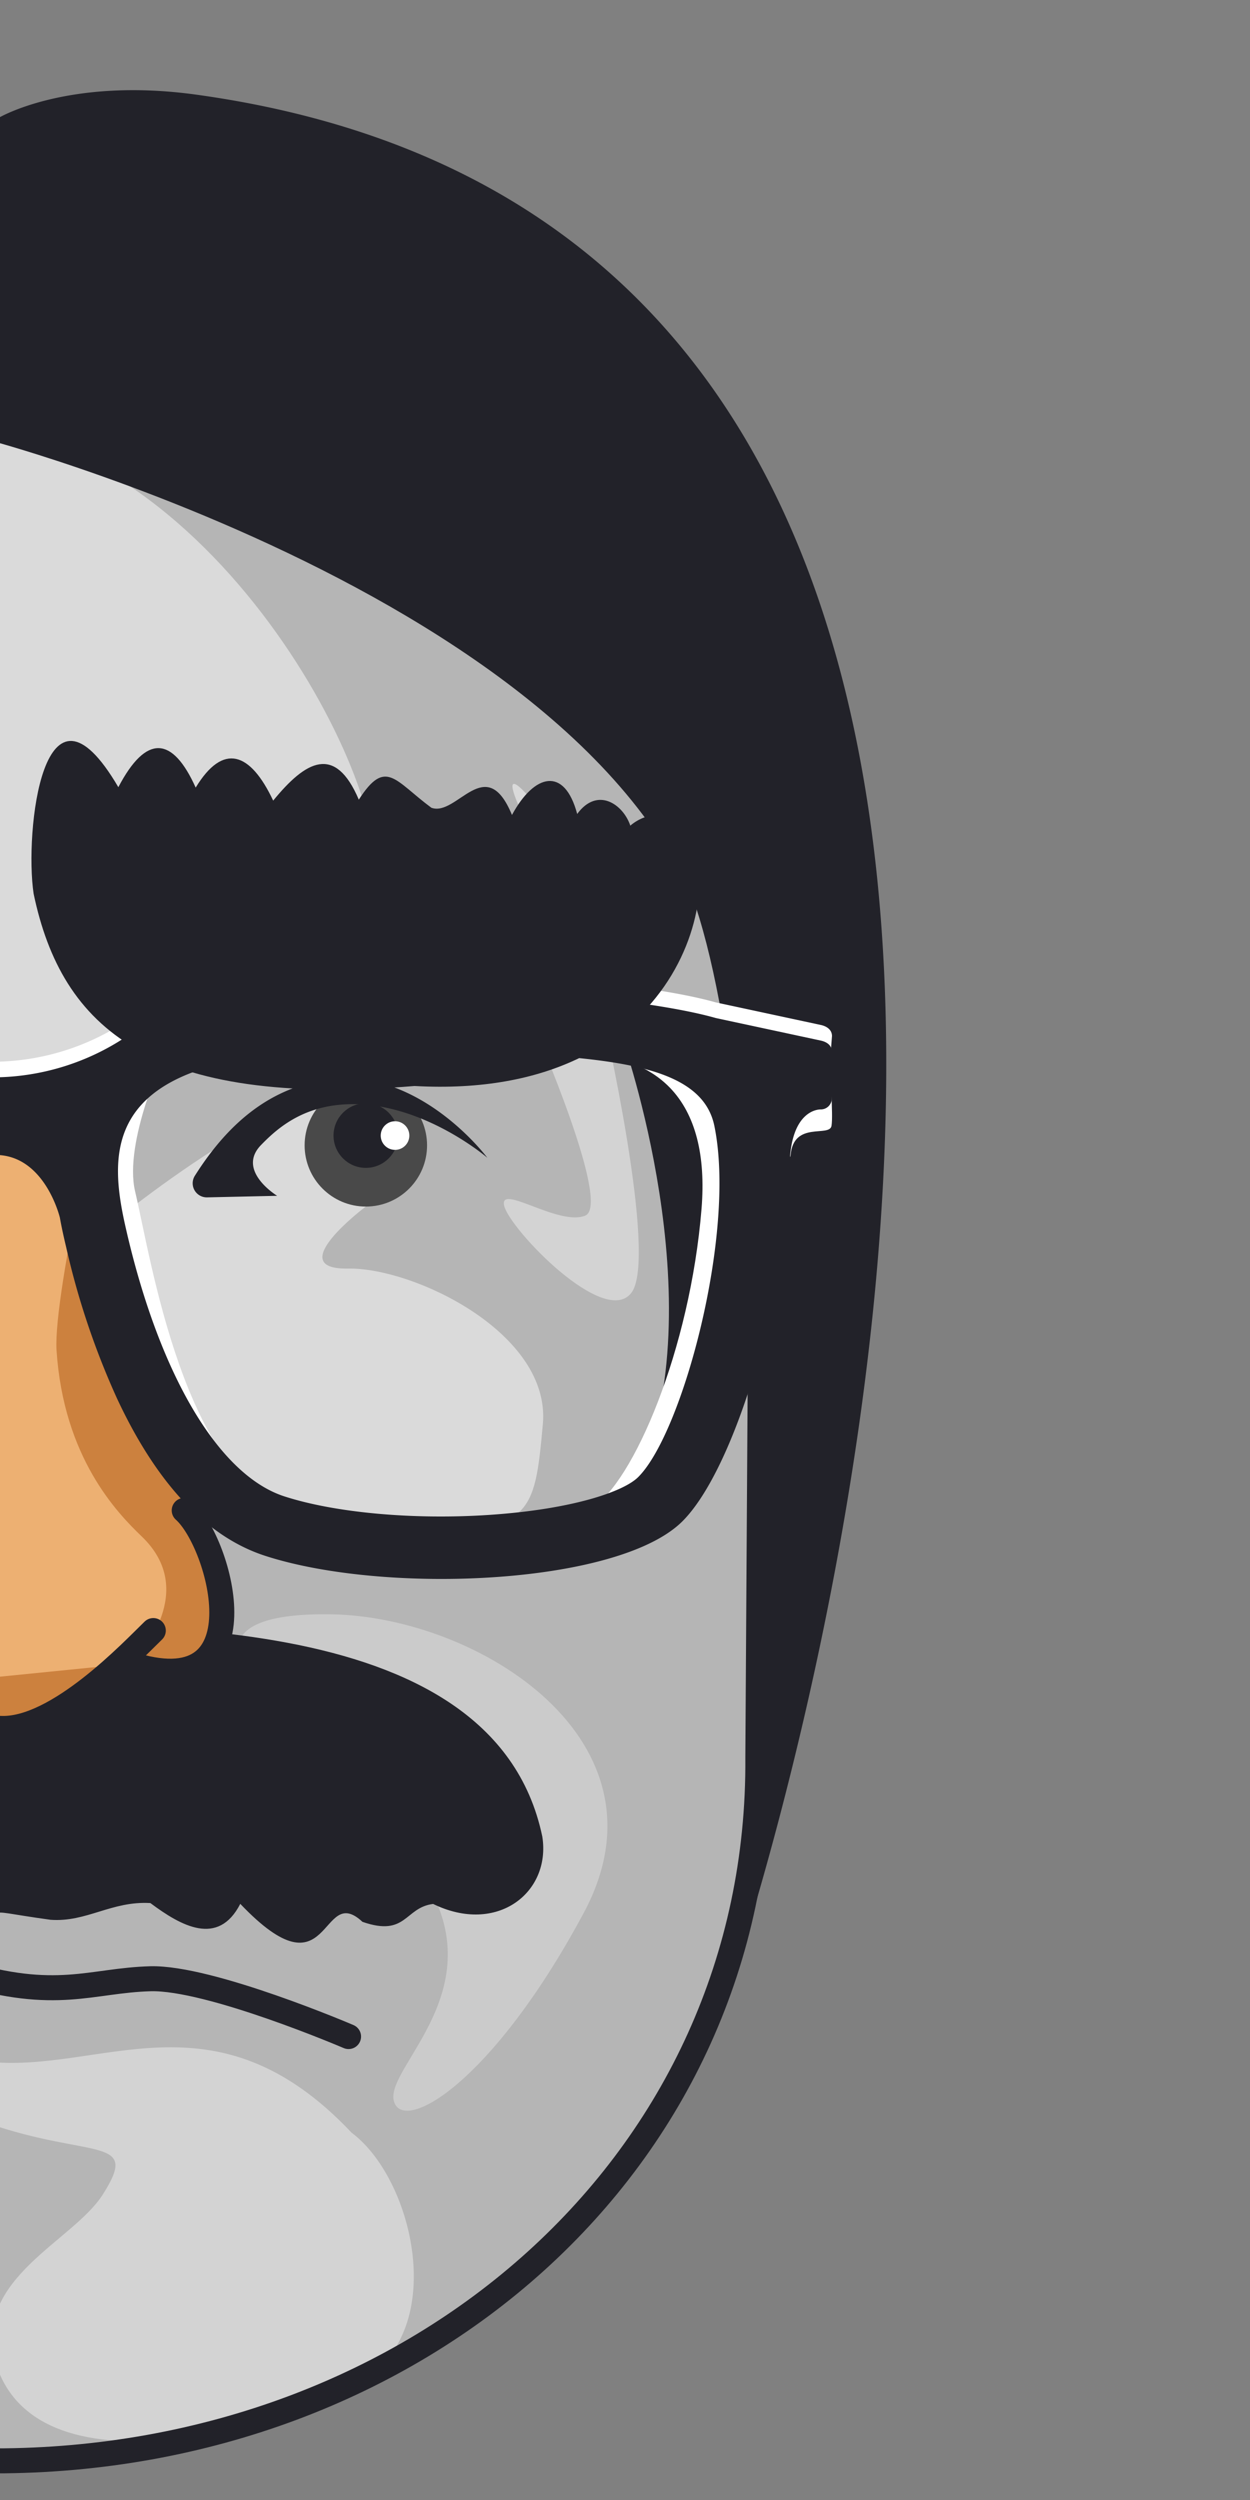 <svg xmlns="http://www.w3.org/2000/svg" width="400" height="800" viewBox="0 0 400 800"><rect x="0" y="0" width="400" height="800" fill="#808080" stroke="none"/><path d="M62.88 30.3C21.61 24.58-.39 37.69-.39 37.69a25.48 25.48 0 00-6.25-4v599h241.13S422.48 80.16 62.88 30.3z" fill="#222229"/><path d="M218.51 279.29C185.52 192.9-2.42 137-2.42 137s-3.39 1-9.35 3v648.81c216.18-7.62 249.59-157.32 254.86-221.89.01-.92 5.57-220-24.58-287.63z" fill="#b5b5b5"/><path d="M112.52 682.47C68.49 635.8 32 664-4.61 659.65q.19 9.84.41 19.69C29.26 691 45 683.28 32.87 702.28c-9.51 14.94-40.93 26.59-34.56 52.82 13 47.14 101.23 18.53 119.14 5.72 25.73-17.56 14.42-63.93-4.93-78.35z" fill="#fff" opacity=".4"/><path d="M81.77 538.84s-22.93-23 24.2-22.26 110.34 40.49 80.85 95.5-58.23 71.09-60.82 60.09 33.32-36.31 8.51-72.78-66.92-28.84-66.92-28.84" fill="#fff" opacity=".3"/><path d="M-2.42 137l-9.35 3.58v224.56c15.19 5.25 53.18-20.95 53.18-20.95s-13.25-31.86 13.31-43.69 45.15-1.69 62-15.2S80.87 152.16-2.42 137z" fill="#fff" opacity=".5"/><path d="M171.12 329.05s24.67 56.47 16.15 59.95-27.79-10.55-25.92-3.08 32 39 40.68 27.8-9.13-88.81-9.13-88.81z" fill="#fff" opacity=".4"/><path d="M164.2 253c3.35 13.17 35.26 59 30.24 71.92s18.93 16.21 11-9.11-44.58-75.99-41.24-62.81zM126.41 352.08l-9.34 34s-27 20.24-5.75 19.86 65.06 20.8 62.39 49.82-3.41 34.62-43.19 34.77-71.1-9.78-76.82-30-19.35-67.91-19.35-67.91 72.37-60.03 92.06-40.54z" fill="#fff" opacity=".5"/><path d="M199.22 332.59s29.76 84.42 5 140.05 34.56-71 34.56-71l-5-64.5z" fill="#222229"/><circle cx="117.07" cy="366.51" r="19.59" fill="#494949"/><circle cx="117.07" cy="363.38" r="10.34" fill="#222229"/><path d="M66.15 383.16h.1l22.44-.5s-13.15-8-5.18-16.23c4.11-4.22 11.11-10.88 23-12.64 25.58-3.75 49.21 16.49 49.44 16.7 0 0-21.85-29.35-51.47-25-16.84 2.51-30.55 12.43-42.13 30.76a4.51 4.51 0 003.8 6.91z" fill="#222229"/><ellipse cx="33.27" cy="501.6" rx="8.41" ry="14.66" transform="rotate(-45 33.27 501.6)" fill="#222229"/><path d="M55.41 476.67s24.87 36-8.34 47.29 45.65 24.78 17.37-42.41-9.03-4.88-9.03-4.88z" fill="#222229"/><circle cx="126.41" cy="363.38" r="4.58" fill="#fff"/><path d="M243.64 381.28l-1.13 181.11c1 129.57-108.9 225.09-244.24 225.09q-5 0-10-.17M-2.42 137s236.2 62.6 237.18 192.17l3.83 6.72" fill="none" stroke="#222229" stroke-miterlimit="10" stroke-width="8"/><path d="M173.54 587.71c-15.9-76.15-139.08-66.44-187.54-68.4v101.8c20.62-10.67 3.09-10.5 30.17-6.78 11.54.85 19.5-6.07 31.95-5.35 9.87 7.37 21.71 14 28.77.25 29.37 30.87 25.35-7.09 39.1 5.76 14.13 4.92 13.46-4.59 22.61-5.73 20.5 10 37.75-3.68 34.94-21.55z" fill="#222229"/><path d="M55.42 471.54c-6.23-4.8-31-35.85-21.21-110.14 1.53-11.64-26-11-46.88-7.55V551.4a52.59 52.59 0 008.87 1.22C20.66 554 38.69 536 42.67 532.26h.06c6.56 2.67 14.64 5.41 20.78.44 14.98-12.08 5.49-50.7-8.09-61.16z" fill="#edb072"/><path d="M55.42 471.54c-6.23-4.8-31.08-54.28-21.33-128.57.68-5.15-17.14 70.54-16 89.1C20.35 466.4 37.37 484 45.4 491.71c18 17.34-.44 37.28-2.73 40.55 5.74 2 15.81 4.55 20.84.47C78.49 520.62 69 482 55.42 471.54z" fill="#cc813e"/><path d="M41.29 532.33c43.81 14.38 29.42-38.58 17.66-49" fill="none" stroke="#222229" stroke-linecap="round" stroke-linejoin="round" stroke-width="8"/><path d="M-14 537.94v10.41l10.2 4.27c11.7 6.08 40.48-19.34 46.47-20.36z" fill="#cc813e"/><path d="M.06 553.08c18.24.93 42.56-25.09 49-31.3" fill="none" stroke="#222229" stroke-linecap="round" stroke-linejoin="round" stroke-width="8"/><path d="M262.71 328l-33.65-7.23c-17.86-5.06-51.21-8.06-71.12-9.13-20.77-1.12-72.11-2.73-100 6.58a71.66 71.66 0 00-17.63 8.51l-.14.1-1.11.78a77.25 77.25 0 01-40.54 12.14 58.54 58.54 0 01-9-.63v10.54c19.87 1.59 41.52 3.26 52 4 0 0 10.77-12.47 22.73-16.45 17-5.68 51.5-7.78 92.18-5.62 33.83 1.81 108.68 16.39 108.68 14.47l1.13-14.55c-.03-1.91-1.54-3.06-3.53-3.51z" fill="#fff"/><path d="M52.8 337.15s-13.32 28.26-9.56 44.13c5.09 21.47 15.42 90.8 50.34 103.24l-18.59-6-25.19-31.78-22.19-69.57 13.8-33zM253 369.59c1-11 12.5-5.53 13.09-9.35s-.65-15.9-.16-24.11c.26-4.41-26.75 7.55-26.75 7.55s13.21 31.91 13.82 25.91zM193.74 490.54l-4.68-7.69c13.71-8.34 31.77-51.17 35.43-96 1.41-17.27-2-30.28-10-38.66-10.32-10.77-24.95-10.32-25.09-10.32l-.35-9c.76 0 18.85-.57 31.94 13.08 9.89 10.32 14.08 25.67 12.45 45.62-3.65 44.95-21.83 92.1-39.7 102.97z" fill="#fff"/><path d="M262.71 333l-33.65-7.23c-17.86-5.06-51.21-8.06-71.12-9.13-20.77-1.12-72.11-2.73-100 6.58a71.66 71.66 0 00-17.63 8.51l-.14.1-1.11.78a77.25 77.25 0 01-40.54 12.14 58.54 58.54 0 01-9-.63v27.78a18 18 0 019-2.32c15.88 0 20.64 20.07 20.64 20.07.62 3.48 1.32 6.51 1.88 8.89l.13.54a250 250 0 0016.27 48.42c12.74 27.33 28.68 44.27 47.37 50.35 15.13 4.91 35.73 7.41 56.44 7.41 32.24 0 64.73-6.05 77.15-18.47 16.72-16.73 32.63-71.1 34.15-110.67a17.14 17.14 0 00.12-2.17c0-19.49 10-18.93 10-18.93a3.51 3.51 0 003.5-3.5v-15c.04-1.92-1.47-3.07-3.46-3.52zm-58.46 139.64c-4.73 4.74-21.19 10.31-47.29 12.1-24.33 1.67-49.61-.6-66-5.91-20.79-6.76-39.61-38.27-50.35-84.3l-.12-.54c-4.61-19.69-7-41.55 23.7-51.76 17-5.68 51.5-7.78 92.18-5.62 38.53 2.06 68.19 3.95 72.23 23.7 7.02 34.17-10.11 98.1-24.35 112.33z" fill="#222229"/><path d="M-12.4 631.2c30.48 9.3 41.49 2.53 60.51 2s63.43 18.5 63.43 18.5" fill="none" stroke="#222229" stroke-linecap="round" stroke-miterlimit="10" stroke-width="8"/><path d="M219 263.79c-4.37-3.73-11.54-4.45-17.3.41-2.28-6.81-10.51-12.58-17-3.73-4.07-15.29-13.71-12.91-20.87.32-8.37-20.31-17.6.67-25.79-2.31-11.71-8.66-14.6-16-23.22-2.59-7.6-17.83-17-12.43-27.4.31-7.32-15.53-16-18.65-24.8-4.17-7.4-16.43-15.81-17.2-24.75-.13-24.09-41.14-30.06 14.49-27.11 34.1 9 43 37.41 68.5 121.89 61.52 86.7 4.84 100.77-66.68 86.35-83.73z" fill="#222229"/></svg>